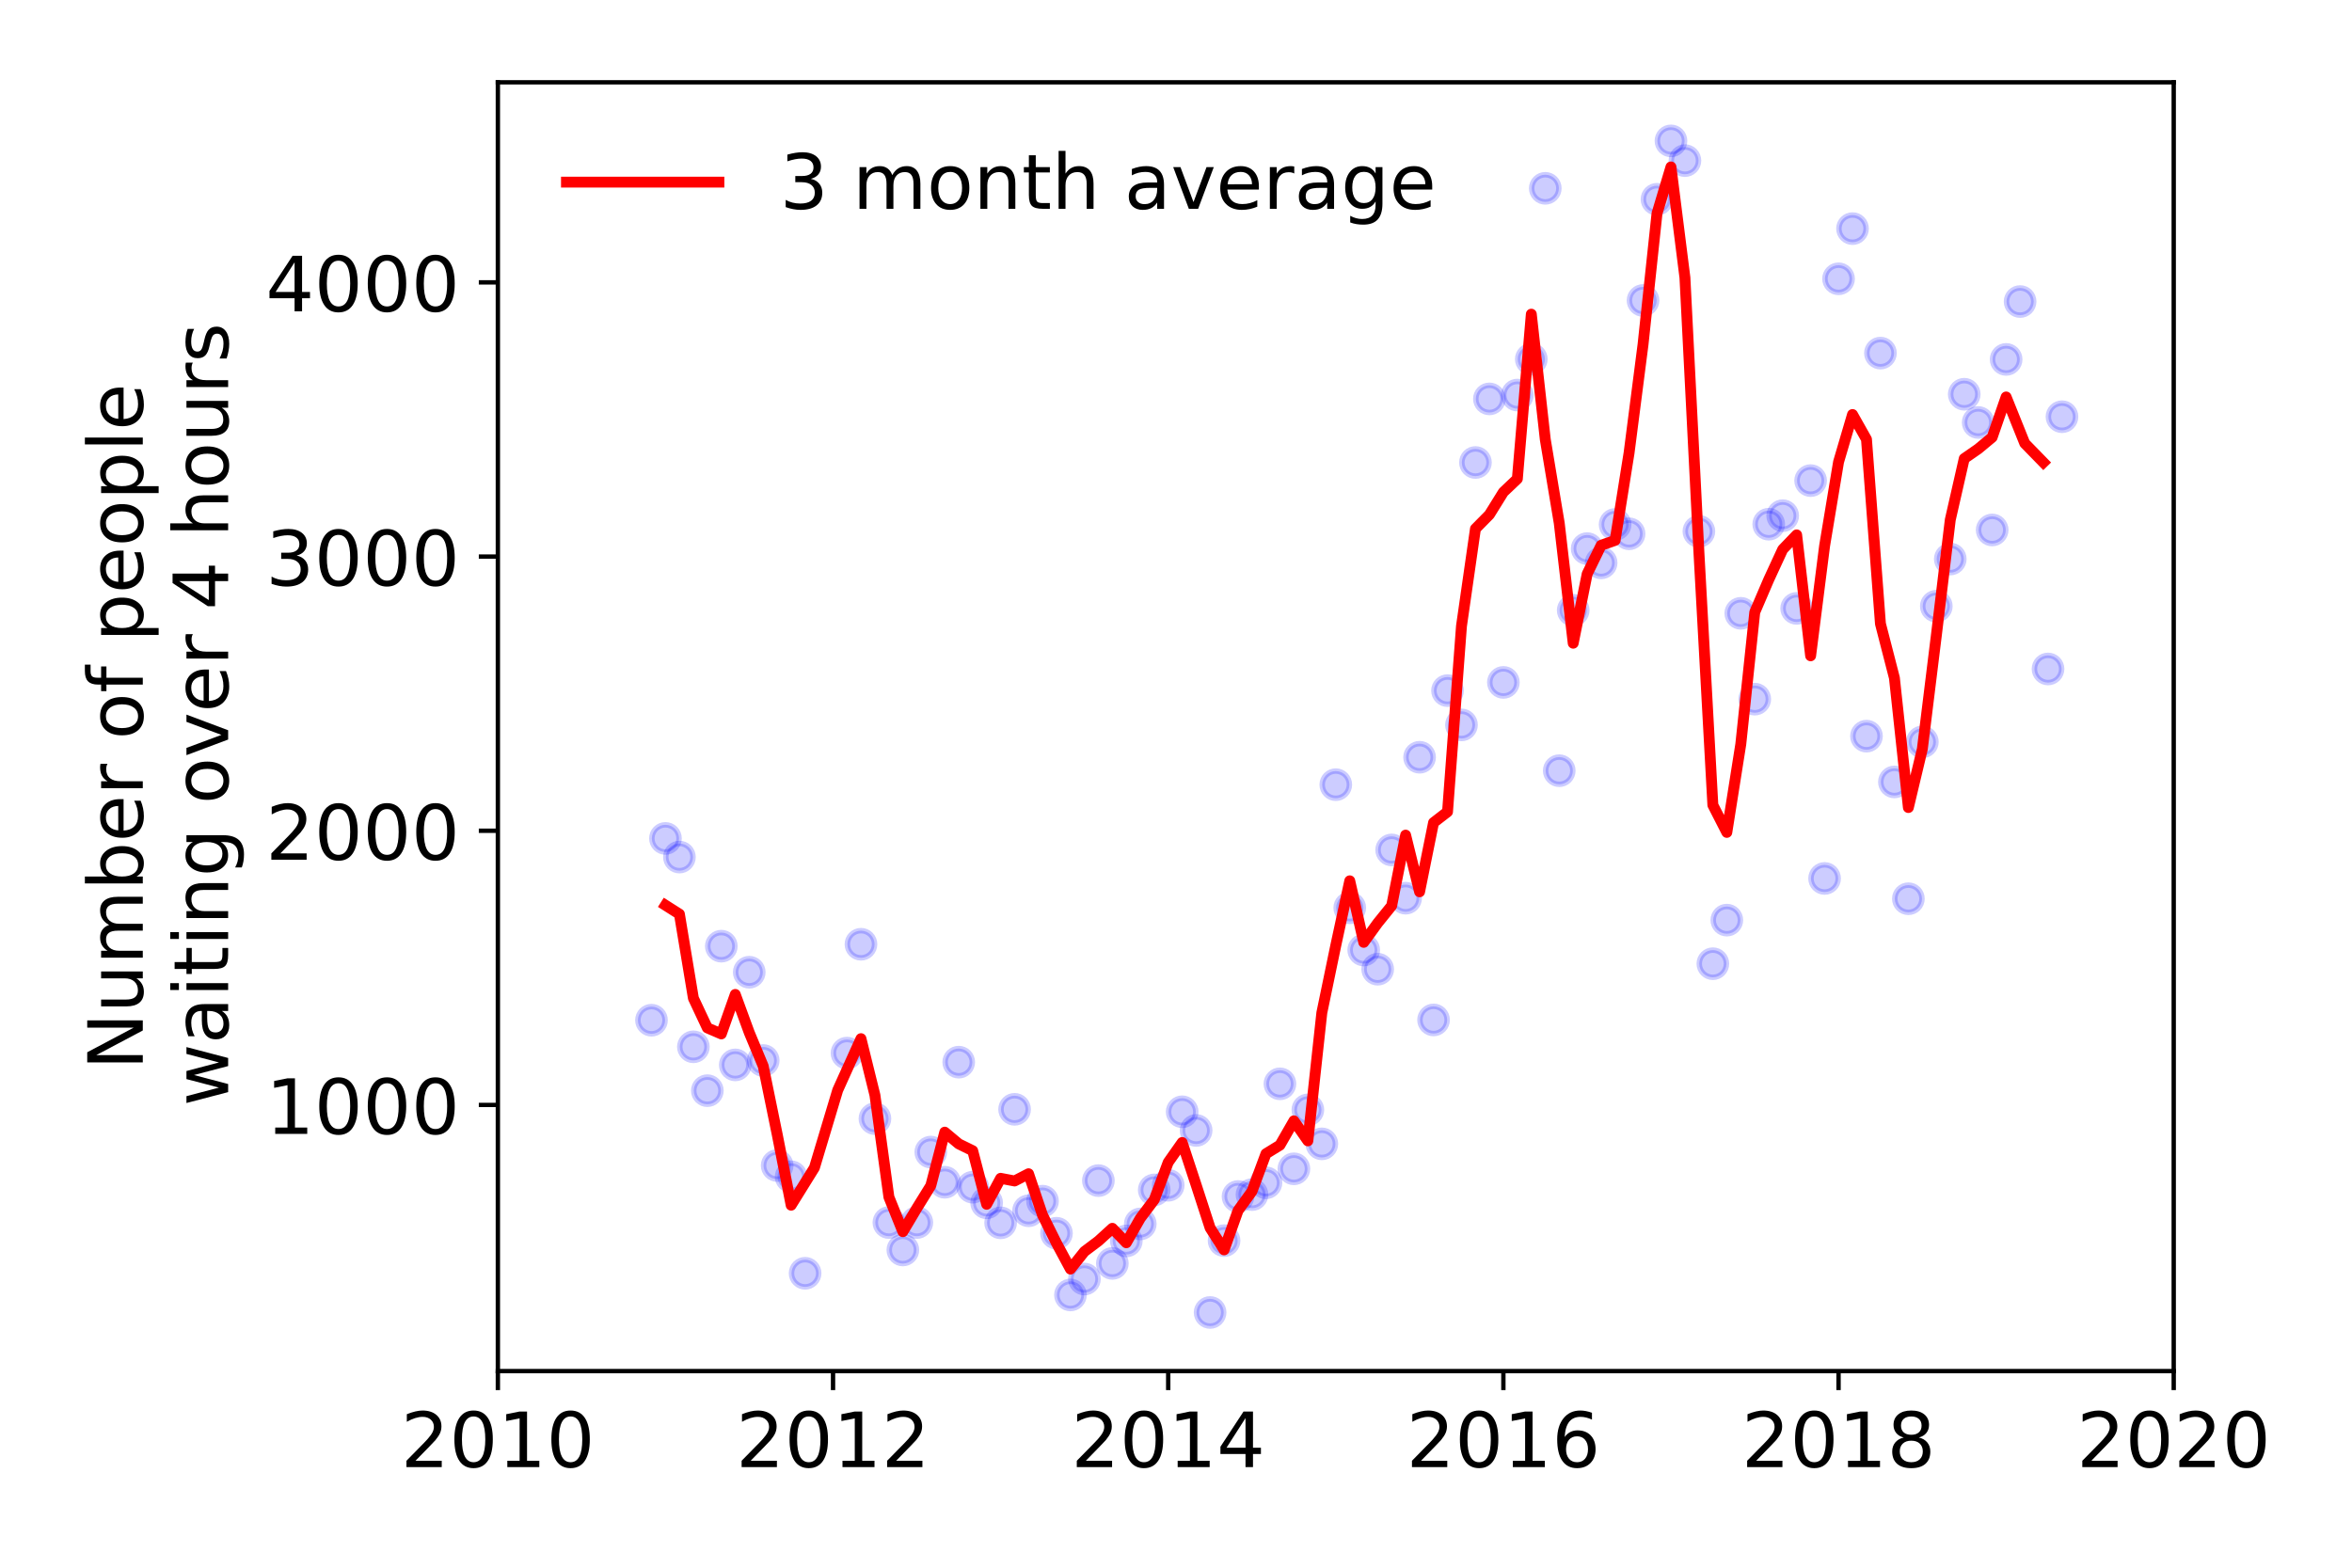 <?xml version="1.0" encoding="utf-8" standalone="no"?>
<!DOCTYPE svg PUBLIC "-//W3C//DTD SVG 1.1//EN"
  "http://www.w3.org/Graphics/SVG/1.1/DTD/svg11.dtd">
<!-- Created with matplotlib (https://matplotlib.org/) -->
<svg height="288pt" version="1.1" viewBox="0 0 432 288" width="432pt" xmlns="http://www.w3.org/2000/svg" xmlns:xlink="http://www.w3.org/1999/xlink">
 <defs>
  <style type="text/css">
*{stroke-linecap:butt;stroke-linejoin:round;}
  </style>
 </defs>
 <g id="figure_1">
  <g id="patch_1">
   <path d="M 0 288 
L 432 288 
L 432 0 
L 0 0 
z
" style="fill:#ffffff;"/>
  </g>
  <g id="axes_1">
   <g id="patch_2">
    <path d="M 91.445 251.88 
L 399.255 251.88 
L 399.255 15.12 
L 91.445 15.12 
z
" style="fill:#ffffff;"/>
   </g>
   <g id="matplotlib.axis_1">
    <g id="xtick_1">
     <g id="line2d_1">
      <defs>
       <path d="M 0 0 
L 0 3.5 
" id="mfdbd025ad3" style="stroke:#000000;stroke-width:0.8;"/>
      </defs>
      <g>
       <use style="stroke:#000000;stroke-width:0.8;" x="91.445" xlink:href="#mfdbd025ad3" y="251.88"/>
      </g>
     </g>
     <g id="text_1">
      <!-- 2010 -->
      <defs>
       <path d="M 19.188 8.297 
L 53.609 8.297 
L 53.609 0 
L 7.328 0 
L 7.328 8.297 
Q 12.938 14.109 22.625 23.891 
Q 32.328 33.688 34.812 36.531 
Q 39.547 41.844 41.422 45.531 
Q 43.312 49.219 43.312 52.781 
Q 43.312 58.594 39.234 62.25 
Q 35.156 65.922 28.609 65.922 
Q 23.969 65.922 18.812 64.312 
Q 13.672 62.703 7.812 59.422 
L 7.812 69.391 
Q 13.766 71.781 18.938 73 
Q 24.125 74.219 28.422 74.219 
Q 39.75 74.219 46.484 68.547 
Q 53.219 62.891 53.219 53.422 
Q 53.219 48.922 51.531 44.891 
Q 49.859 40.875 45.406 35.406 
Q 44.188 33.984 37.641 27.219 
Q 31.109 20.453 19.188 8.297 
z
" id="DejaVuSans-50"/>
       <path d="M 31.781 66.406 
Q 24.172 66.406 20.328 58.906 
Q 16.5 51.422 16.5 36.375 
Q 16.5 21.391 20.328 13.891 
Q 24.172 6.391 31.781 6.391 
Q 39.453 6.391 43.281 13.891 
Q 47.125 21.391 47.125 36.375 
Q 47.125 51.422 43.281 58.906 
Q 39.453 66.406 31.781 66.406 
z
M 31.781 74.219 
Q 44.047 74.219 50.516 64.516 
Q 56.984 54.828 56.984 36.375 
Q 56.984 17.969 50.516 8.266 
Q 44.047 -1.422 31.781 -1.422 
Q 19.531 -1.422 13.062 8.266 
Q 6.594 17.969 6.594 36.375 
Q 6.594 54.828 13.062 64.516 
Q 19.531 74.219 31.781 74.219 
z
" id="DejaVuSans-48"/>
       <path d="M 12.406 8.297 
L 28.516 8.297 
L 28.516 63.922 
L 10.984 60.406 
L 10.984 69.391 
L 28.422 72.906 
L 38.281 72.906 
L 38.281 8.297 
L 54.391 8.297 
L 54.391 0 
L 12.406 0 
z
" id="DejaVuSans-49"/>
      </defs>
      <g transform="translate(73.63 269.518)scale(0.14 -0.14)">
       <use xlink:href="#DejaVuSans-50"/>
       <use x="63.623" xlink:href="#DejaVuSans-48"/>
       <use x="127.246" xlink:href="#DejaVuSans-49"/>
       <use x="190.869" xlink:href="#DejaVuSans-48"/>
      </g>
     </g>
    </g>
    <g id="xtick_2">
     <g id="line2d_2">
      <g>
       <use style="stroke:#000000;stroke-width:0.8;" x="153.007" xlink:href="#mfdbd025ad3" y="251.88"/>
      </g>
     </g>
     <g id="text_2">
      <!-- 2012 -->
      <g transform="translate(135.192 269.518)scale(0.14 -0.14)">
       <use xlink:href="#DejaVuSans-50"/>
       <use x="63.623" xlink:href="#DejaVuSans-48"/>
       <use x="127.246" xlink:href="#DejaVuSans-49"/>
       <use x="190.869" xlink:href="#DejaVuSans-50"/>
      </g>
     </g>
    </g>
    <g id="xtick_3">
     <g id="line2d_3">
      <g>
       <use style="stroke:#000000;stroke-width:0.8;" x="214.569" xlink:href="#mfdbd025ad3" y="251.88"/>
      </g>
     </g>
     <g id="text_3">
      <!-- 2014 -->
      <defs>
       <path d="M 37.797 64.312 
L 12.891 25.391 
L 37.797 25.391 
z
M 35.203 72.906 
L 47.609 72.906 
L 47.609 25.391 
L 58.016 25.391 
L 58.016 17.188 
L 47.609 17.188 
L 47.609 0 
L 37.797 0 
L 37.797 17.188 
L 4.891 17.188 
L 4.891 26.703 
z
" id="DejaVuSans-52"/>
      </defs>
      <g transform="translate(196.754 269.518)scale(0.14 -0.14)">
       <use xlink:href="#DejaVuSans-50"/>
       <use x="63.623" xlink:href="#DejaVuSans-48"/>
       <use x="127.246" xlink:href="#DejaVuSans-49"/>
       <use x="190.869" xlink:href="#DejaVuSans-52"/>
      </g>
     </g>
    </g>
    <g id="xtick_4">
     <g id="line2d_4">
      <g>
       <use style="stroke:#000000;stroke-width:0.8;" x="276.131" xlink:href="#mfdbd025ad3" y="251.88"/>
      </g>
     </g>
     <g id="text_4">
      <!-- 2016 -->
      <defs>
       <path d="M 33.016 40.375 
Q 26.375 40.375 22.484 35.828 
Q 18.609 31.297 18.609 23.391 
Q 18.609 15.531 22.484 10.953 
Q 26.375 6.391 33.016 6.391 
Q 39.656 6.391 43.531 10.953 
Q 47.406 15.531 47.406 23.391 
Q 47.406 31.297 43.531 35.828 
Q 39.656 40.375 33.016 40.375 
z
M 52.594 71.297 
L 52.594 62.312 
Q 48.875 64.062 45.094 64.984 
Q 41.312 65.922 37.594 65.922 
Q 27.828 65.922 22.672 59.328 
Q 17.531 52.734 16.797 39.406 
Q 19.672 43.656 24.016 45.922 
Q 28.375 48.188 33.594 48.188 
Q 44.578 48.188 50.953 41.516 
Q 57.328 34.859 57.328 23.391 
Q 57.328 12.156 50.688 5.359 
Q 44.047 -1.422 33.016 -1.422 
Q 20.359 -1.422 13.672 8.266 
Q 6.984 17.969 6.984 36.375 
Q 6.984 53.656 15.188 63.938 
Q 23.391 74.219 37.203 74.219 
Q 40.922 74.219 44.703 73.484 
Q 48.484 72.75 52.594 71.297 
z
" id="DejaVuSans-54"/>
      </defs>
      <g transform="translate(258.316 269.518)scale(0.14 -0.14)">
       <use xlink:href="#DejaVuSans-50"/>
       <use x="63.623" xlink:href="#DejaVuSans-48"/>
       <use x="127.246" xlink:href="#DejaVuSans-49"/>
       <use x="190.869" xlink:href="#DejaVuSans-54"/>
      </g>
     </g>
    </g>
    <g id="xtick_5">
     <g id="line2d_5">
      <g>
       <use style="stroke:#000000;stroke-width:0.8;" x="337.693" xlink:href="#mfdbd025ad3" y="251.88"/>
      </g>
     </g>
     <g id="text_5">
      <!-- 2018 -->
      <defs>
       <path d="M 31.781 34.625 
Q 24.75 34.625 20.719 30.859 
Q 16.703 27.094 16.703 20.516 
Q 16.703 13.922 20.719 10.156 
Q 24.75 6.391 31.781 6.391 
Q 38.812 6.391 42.859 10.172 
Q 46.922 13.969 46.922 20.516 
Q 46.922 27.094 42.891 30.859 
Q 38.875 34.625 31.781 34.625 
z
M 21.922 38.812 
Q 15.578 40.375 12.031 44.719 
Q 8.5 49.078 8.5 55.328 
Q 8.5 64.062 14.719 69.141 
Q 20.953 74.219 31.781 74.219 
Q 42.672 74.219 48.875 69.141 
Q 55.078 64.062 55.078 55.328 
Q 55.078 49.078 51.531 44.719 
Q 48 40.375 41.703 38.812 
Q 48.828 37.156 52.797 32.312 
Q 56.781 27.484 56.781 20.516 
Q 56.781 9.906 50.312 4.234 
Q 43.844 -1.422 31.781 -1.422 
Q 19.734 -1.422 13.25 4.234 
Q 6.781 9.906 6.781 20.516 
Q 6.781 27.484 10.781 32.312 
Q 14.797 37.156 21.922 38.812 
z
M 18.312 54.391 
Q 18.312 48.734 21.844 45.562 
Q 25.391 42.391 31.781 42.391 
Q 38.141 42.391 41.719 45.562 
Q 45.312 48.734 45.312 54.391 
Q 45.312 60.062 41.719 63.234 
Q 38.141 66.406 31.781 66.406 
Q 25.391 66.406 21.844 63.234 
Q 18.312 60.062 18.312 54.391 
z
" id="DejaVuSans-56"/>
      </defs>
      <g transform="translate(319.878 269.518)scale(0.14 -0.14)">
       <use xlink:href="#DejaVuSans-50"/>
       <use x="63.623" xlink:href="#DejaVuSans-48"/>
       <use x="127.246" xlink:href="#DejaVuSans-49"/>
       <use x="190.869" xlink:href="#DejaVuSans-56"/>
      </g>
     </g>
    </g>
    <g id="xtick_6">
     <g id="line2d_6">
      <g>
       <use style="stroke:#000000;stroke-width:0.8;" x="399.255" xlink:href="#mfdbd025ad3" y="251.88"/>
      </g>
     </g>
     <g id="text_6">
      <!-- 2020 -->
      <g transform="translate(381.44 269.518)scale(0.14 -0.14)">
       <use xlink:href="#DejaVuSans-50"/>
       <use x="63.623" xlink:href="#DejaVuSans-48"/>
       <use x="127.246" xlink:href="#DejaVuSans-50"/>
       <use x="190.869" xlink:href="#DejaVuSans-48"/>
      </g>
     </g>
    </g>
   </g>
   <g id="matplotlib.axis_2">
    <g id="ytick_1">
     <g id="line2d_7">
      <defs>
       <path d="M 0 0 
L -3.5 0 
" id="m5bc1dc584c" style="stroke:#000000;stroke-width:0.8;"/>
      </defs>
      <g>
       <use style="stroke:#000000;stroke-width:0.8;" x="91.445" xlink:href="#m5bc1dc584c" y="202.987"/>
      </g>
     </g>
     <g id="text_7">
      <!-- 1000 -->
      <g transform="translate(48.815 208.306)scale(0.14 -0.14)">
       <use xlink:href="#DejaVuSans-49"/>
       <use x="63.623" xlink:href="#DejaVuSans-48"/>
       <use x="127.246" xlink:href="#DejaVuSans-48"/>
       <use x="190.869" xlink:href="#DejaVuSans-48"/>
      </g>
     </g>
    </g>
    <g id="ytick_2">
     <g id="line2d_8">
      <g>
       <use style="stroke:#000000;stroke-width:0.8;" x="91.445" xlink:href="#m5bc1dc584c" y="152.616"/>
      </g>
     </g>
     <g id="text_8">
      <!-- 2000 -->
      <g transform="translate(48.815 157.935)scale(0.14 -0.14)">
       <use xlink:href="#DejaVuSans-50"/>
       <use x="63.623" xlink:href="#DejaVuSans-48"/>
       <use x="127.246" xlink:href="#DejaVuSans-48"/>
       <use x="190.869" xlink:href="#DejaVuSans-48"/>
      </g>
     </g>
    </g>
    <g id="ytick_3">
     <g id="line2d_9">
      <g>
       <use style="stroke:#000000;stroke-width:0.8;" x="91.445" xlink:href="#m5bc1dc584c" y="102.245"/>
      </g>
     </g>
     <g id="text_9">
      <!-- 3000 -->
      <defs>
       <path d="M 40.578 39.312 
Q 47.656 37.797 51.625 33 
Q 55.609 28.219 55.609 21.188 
Q 55.609 10.406 48.188 4.484 
Q 40.766 -1.422 27.094 -1.422 
Q 22.516 -1.422 17.656 -0.516 
Q 12.797 0.391 7.625 2.203 
L 7.625 11.719 
Q 11.719 9.328 16.594 8.109 
Q 21.484 6.891 26.812 6.891 
Q 36.078 6.891 40.938 10.547 
Q 45.797 14.203 45.797 21.188 
Q 45.797 27.641 41.281 31.266 
Q 36.766 34.906 28.719 34.906 
L 20.219 34.906 
L 20.219 43.016 
L 29.109 43.016 
Q 36.375 43.016 40.234 45.922 
Q 44.094 48.828 44.094 54.297 
Q 44.094 59.906 40.109 62.906 
Q 36.141 65.922 28.719 65.922 
Q 24.656 65.922 20.016 65.031 
Q 15.375 64.156 9.812 62.312 
L 9.812 71.094 
Q 15.438 72.656 20.344 73.438 
Q 25.25 74.219 29.594 74.219 
Q 40.828 74.219 47.359 69.109 
Q 53.906 64.016 53.906 55.328 
Q 53.906 49.266 50.438 45.094 
Q 46.969 40.922 40.578 39.312 
z
" id="DejaVuSans-51"/>
      </defs>
      <g transform="translate(48.815 107.564)scale(0.14 -0.14)">
       <use xlink:href="#DejaVuSans-51"/>
       <use x="63.623" xlink:href="#DejaVuSans-48"/>
       <use x="127.246" xlink:href="#DejaVuSans-48"/>
       <use x="190.869" xlink:href="#DejaVuSans-48"/>
      </g>
     </g>
    </g>
    <g id="ytick_4">
     <g id="line2d_10">
      <g>
       <use style="stroke:#000000;stroke-width:0.8;" x="91.445" xlink:href="#m5bc1dc584c" y="51.873"/>
      </g>
     </g>
     <g id="text_10">
      <!-- 4000 -->
      <g transform="translate(48.815 57.192)scale(0.14 -0.14)">
       <use xlink:href="#DejaVuSans-52"/>
       <use x="63.623" xlink:href="#DejaVuSans-48"/>
       <use x="127.246" xlink:href="#DejaVuSans-48"/>
       <use x="190.869" xlink:href="#DejaVuSans-48"/>
      </g>
     </g>
    </g>
    <g id="text_11">
     <!-- Number of people -->
     <defs>
      <path d="M 9.812 72.906 
L 23.094 72.906 
L 55.422 11.922 
L 55.422 72.906 
L 64.984 72.906 
L 64.984 0 
L 51.703 0 
L 19.391 60.984 
L 19.391 0 
L 9.812 0 
z
" id="DejaVuSans-78"/>
      <path d="M 8.5 21.578 
L 8.5 54.688 
L 17.484 54.688 
L 17.484 21.922 
Q 17.484 14.156 20.5 10.266 
Q 23.531 6.391 29.594 6.391 
Q 36.859 6.391 41.078 11.031 
Q 45.312 15.672 45.312 23.688 
L 45.312 54.688 
L 54.297 54.688 
L 54.297 0 
L 45.312 0 
L 45.312 8.406 
Q 42.047 3.422 37.719 1 
Q 33.406 -1.422 27.688 -1.422 
Q 18.266 -1.422 13.375 4.438 
Q 8.5 10.297 8.5 21.578 
z
M 31.109 56 
z
" id="DejaVuSans-117"/>
      <path d="M 52 44.188 
Q 55.375 50.25 60.062 53.125 
Q 64.75 56 71.094 56 
Q 79.641 56 84.281 50.016 
Q 88.922 44.047 88.922 33.016 
L 88.922 0 
L 79.891 0 
L 79.891 32.719 
Q 79.891 40.578 77.094 44.375 
Q 74.312 48.188 68.609 48.188 
Q 61.625 48.188 57.562 43.547 
Q 53.516 38.922 53.516 30.906 
L 53.516 0 
L 44.484 0 
L 44.484 32.719 
Q 44.484 40.625 41.703 44.406 
Q 38.922 48.188 33.109 48.188 
Q 26.219 48.188 22.156 43.531 
Q 18.109 38.875 18.109 30.906 
L 18.109 0 
L 9.078 0 
L 9.078 54.688 
L 18.109 54.688 
L 18.109 46.188 
Q 21.188 51.219 25.484 53.609 
Q 29.781 56 35.688 56 
Q 41.656 56 45.828 52.969 
Q 50 49.953 52 44.188 
z
" id="DejaVuSans-109"/>
      <path d="M 48.688 27.297 
Q 48.688 37.203 44.609 42.844 
Q 40.531 48.484 33.406 48.484 
Q 26.266 48.484 22.188 42.844 
Q 18.109 37.203 18.109 27.297 
Q 18.109 17.391 22.188 11.75 
Q 26.266 6.109 33.406 6.109 
Q 40.531 6.109 44.609 11.75 
Q 48.688 17.391 48.688 27.297 
z
M 18.109 46.391 
Q 20.953 51.266 25.266 53.625 
Q 29.594 56 35.594 56 
Q 45.562 56 51.781 48.094 
Q 58.016 40.188 58.016 27.297 
Q 58.016 14.406 51.781 6.484 
Q 45.562 -1.422 35.594 -1.422 
Q 29.594 -1.422 25.266 0.953 
Q 20.953 3.328 18.109 8.203 
L 18.109 0 
L 9.078 0 
L 9.078 75.984 
L 18.109 75.984 
z
" id="DejaVuSans-98"/>
      <path d="M 56.203 29.594 
L 56.203 25.203 
L 14.891 25.203 
Q 15.484 15.922 20.484 11.062 
Q 25.484 6.203 34.422 6.203 
Q 39.594 6.203 44.453 7.469 
Q 49.312 8.734 54.109 11.281 
L 54.109 2.781 
Q 49.266 0.734 44.188 -0.344 
Q 39.109 -1.422 33.891 -1.422 
Q 20.797 -1.422 13.156 6.188 
Q 5.516 13.812 5.516 26.812 
Q 5.516 40.234 12.766 48.109 
Q 20.016 56 32.328 56 
Q 43.359 56 49.781 48.891 
Q 56.203 41.797 56.203 29.594 
z
M 47.219 32.234 
Q 47.125 39.594 43.094 43.984 
Q 39.062 48.391 32.422 48.391 
Q 24.906 48.391 20.391 44.141 
Q 15.875 39.891 15.188 32.172 
z
" id="DejaVuSans-101"/>
      <path d="M 41.109 46.297 
Q 39.594 47.172 37.812 47.578 
Q 36.031 48 33.891 48 
Q 26.266 48 22.188 43.047 
Q 18.109 38.094 18.109 28.812 
L 18.109 0 
L 9.078 0 
L 9.078 54.688 
L 18.109 54.688 
L 18.109 46.188 
Q 20.953 51.172 25.484 53.578 
Q 30.031 56 36.531 56 
Q 37.453 56 38.578 55.875 
Q 39.703 55.766 41.062 55.516 
z
" id="DejaVuSans-114"/>
      <path id="DejaVuSans-32"/>
      <path d="M 30.609 48.391 
Q 23.391 48.391 19.188 42.75 
Q 14.984 37.109 14.984 27.297 
Q 14.984 17.484 19.156 11.844 
Q 23.344 6.203 30.609 6.203 
Q 37.797 6.203 41.984 11.859 
Q 46.188 17.531 46.188 27.297 
Q 46.188 37.016 41.984 42.703 
Q 37.797 48.391 30.609 48.391 
z
M 30.609 56 
Q 42.328 56 49.016 48.375 
Q 55.719 40.766 55.719 27.297 
Q 55.719 13.875 49.016 6.219 
Q 42.328 -1.422 30.609 -1.422 
Q 18.844 -1.422 12.172 6.219 
Q 5.516 13.875 5.516 27.297 
Q 5.516 40.766 12.172 48.375 
Q 18.844 56 30.609 56 
z
" id="DejaVuSans-111"/>
      <path d="M 37.109 75.984 
L 37.109 68.5 
L 28.516 68.5 
Q 23.688 68.5 21.797 66.547 
Q 19.922 64.594 19.922 59.516 
L 19.922 54.688 
L 34.719 54.688 
L 34.719 47.703 
L 19.922 47.703 
L 19.922 0 
L 10.891 0 
L 10.891 47.703 
L 2.297 47.703 
L 2.297 54.688 
L 10.891 54.688 
L 10.891 58.5 
Q 10.891 67.625 15.141 71.797 
Q 19.391 75.984 28.609 75.984 
z
" id="DejaVuSans-102"/>
      <path d="M 18.109 8.203 
L 18.109 -20.797 
L 9.078 -20.797 
L 9.078 54.688 
L 18.109 54.688 
L 18.109 46.391 
Q 20.953 51.266 25.266 53.625 
Q 29.594 56 35.594 56 
Q 45.562 56 51.781 48.094 
Q 58.016 40.188 58.016 27.297 
Q 58.016 14.406 51.781 6.484 
Q 45.562 -1.422 35.594 -1.422 
Q 29.594 -1.422 25.266 0.953 
Q 20.953 3.328 18.109 8.203 
z
M 48.688 27.297 
Q 48.688 37.203 44.609 42.844 
Q 40.531 48.484 33.406 48.484 
Q 26.266 48.484 22.188 42.844 
Q 18.109 37.203 18.109 27.297 
Q 18.109 17.391 22.188 11.75 
Q 26.266 6.109 33.406 6.109 
Q 40.531 6.109 44.609 11.75 
Q 48.688 17.391 48.688 27.297 
z
" id="DejaVuSans-112"/>
      <path d="M 9.422 75.984 
L 18.406 75.984 
L 18.406 0 
L 9.422 0 
z
" id="DejaVuSans-108"/>
     </defs>
     <g transform="translate(26.227 196.547)rotate(-90)scale(0.14 -0.14)">
      <use xlink:href="#DejaVuSans-78"/>
      <use x="74.805" xlink:href="#DejaVuSans-117"/>
      <use x="138.184" xlink:href="#DejaVuSans-109"/>
      <use x="235.596" xlink:href="#DejaVuSans-98"/>
      <use x="299.072" xlink:href="#DejaVuSans-101"/>
      <use x="360.596" xlink:href="#DejaVuSans-114"/>
      <use x="401.709" xlink:href="#DejaVuSans-32"/>
      <use x="433.496" xlink:href="#DejaVuSans-111"/>
      <use x="494.678" xlink:href="#DejaVuSans-102"/>
      <use x="529.883" xlink:href="#DejaVuSans-32"/>
      <use x="561.67" xlink:href="#DejaVuSans-112"/>
      <use x="625.146" xlink:href="#DejaVuSans-101"/>
      <use x="686.67" xlink:href="#DejaVuSans-111"/>
      <use x="747.852" xlink:href="#DejaVuSans-112"/>
      <use x="811.328" xlink:href="#DejaVuSans-108"/>
      <use x="839.111" xlink:href="#DejaVuSans-101"/>
     </g>
     <!--  waiting over 4 hours -->
     <defs>
      <path d="M 4.203 54.688 
L 13.188 54.688 
L 24.422 12.016 
L 35.594 54.688 
L 46.188 54.688 
L 57.422 12.016 
L 68.609 54.688 
L 77.594 54.688 
L 63.281 0 
L 52.688 0 
L 40.922 44.828 
L 29.109 0 
L 18.5 0 
z
" id="DejaVuSans-119"/>
      <path d="M 34.281 27.484 
Q 23.391 27.484 19.188 25 
Q 14.984 22.516 14.984 16.5 
Q 14.984 11.719 18.141 8.906 
Q 21.297 6.109 26.703 6.109 
Q 34.188 6.109 38.703 11.406 
Q 43.219 16.703 43.219 25.484 
L 43.219 27.484 
z
M 52.203 31.203 
L 52.203 0 
L 43.219 0 
L 43.219 8.297 
Q 40.141 3.328 35.547 0.953 
Q 30.953 -1.422 24.312 -1.422 
Q 15.922 -1.422 10.953 3.297 
Q 6 8.016 6 15.922 
Q 6 25.141 12.172 29.828 
Q 18.359 34.516 30.609 34.516 
L 43.219 34.516 
L 43.219 35.406 
Q 43.219 41.609 39.141 45 
Q 35.062 48.391 27.688 48.391 
Q 23 48.391 18.547 47.266 
Q 14.109 46.141 10.016 43.891 
L 10.016 52.203 
Q 14.938 54.109 19.578 55.047 
Q 24.219 56 28.609 56 
Q 40.484 56 46.344 49.844 
Q 52.203 43.703 52.203 31.203 
z
" id="DejaVuSans-97"/>
      <path d="M 9.422 54.688 
L 18.406 54.688 
L 18.406 0 
L 9.422 0 
z
M 9.422 75.984 
L 18.406 75.984 
L 18.406 64.594 
L 9.422 64.594 
z
" id="DejaVuSans-105"/>
      <path d="M 18.312 70.219 
L 18.312 54.688 
L 36.812 54.688 
L 36.812 47.703 
L 18.312 47.703 
L 18.312 18.016 
Q 18.312 11.328 20.141 9.422 
Q 21.969 7.516 27.594 7.516 
L 36.812 7.516 
L 36.812 0 
L 27.594 0 
Q 17.188 0 13.234 3.875 
Q 9.281 7.766 9.281 18.016 
L 9.281 47.703 
L 2.688 47.703 
L 2.688 54.688 
L 9.281 54.688 
L 9.281 70.219 
z
" id="DejaVuSans-116"/>
      <path d="M 54.891 33.016 
L 54.891 0 
L 45.906 0 
L 45.906 32.719 
Q 45.906 40.484 42.875 44.328 
Q 39.844 48.188 33.797 48.188 
Q 26.516 48.188 22.312 43.547 
Q 18.109 38.922 18.109 30.906 
L 18.109 0 
L 9.078 0 
L 9.078 54.688 
L 18.109 54.688 
L 18.109 46.188 
Q 21.344 51.125 25.703 53.562 
Q 30.078 56 35.797 56 
Q 45.219 56 50.047 50.172 
Q 54.891 44.344 54.891 33.016 
z
" id="DejaVuSans-110"/>
      <path d="M 45.406 27.984 
Q 45.406 37.75 41.375 43.109 
Q 37.359 48.484 30.078 48.484 
Q 22.859 48.484 18.828 43.109 
Q 14.797 37.75 14.797 27.984 
Q 14.797 18.266 18.828 12.891 
Q 22.859 7.516 30.078 7.516 
Q 37.359 7.516 41.375 12.891 
Q 45.406 18.266 45.406 27.984 
z
M 54.391 6.781 
Q 54.391 -7.172 48.188 -13.984 
Q 42 -20.797 29.203 -20.797 
Q 24.469 -20.797 20.266 -20.094 
Q 16.062 -19.391 12.109 -17.922 
L 12.109 -9.188 
Q 16.062 -11.328 19.922 -12.344 
Q 23.781 -13.375 27.781 -13.375 
Q 36.625 -13.375 41.016 -8.766 
Q 45.406 -4.156 45.406 5.172 
L 45.406 9.625 
Q 42.625 4.781 38.281 2.391 
Q 33.938 0 27.875 0 
Q 17.828 0 11.672 7.656 
Q 5.516 15.328 5.516 27.984 
Q 5.516 40.672 11.672 48.328 
Q 17.828 56 27.875 56 
Q 33.938 56 38.281 53.609 
Q 42.625 51.219 45.406 46.391 
L 45.406 54.688 
L 54.391 54.688 
z
" id="DejaVuSans-103"/>
      <path d="M 2.984 54.688 
L 12.5 54.688 
L 29.594 8.797 
L 46.688 54.688 
L 56.203 54.688 
L 35.688 0 
L 23.484 0 
z
" id="DejaVuSans-118"/>
      <path d="M 54.891 33.016 
L 54.891 0 
L 45.906 0 
L 45.906 32.719 
Q 45.906 40.484 42.875 44.328 
Q 39.844 48.188 33.797 48.188 
Q 26.516 48.188 22.312 43.547 
Q 18.109 38.922 18.109 30.906 
L 18.109 0 
L 9.078 0 
L 9.078 75.984 
L 18.109 75.984 
L 18.109 46.188 
Q 21.344 51.125 25.703 53.562 
Q 30.078 56 35.797 56 
Q 45.219 56 50.047 50.172 
Q 54.891 44.344 54.891 33.016 
z
" id="DejaVuSans-104"/>
      <path d="M 44.281 53.078 
L 44.281 44.578 
Q 40.484 46.531 36.375 47.5 
Q 32.281 48.484 27.875 48.484 
Q 21.188 48.484 17.844 46.438 
Q 14.5 44.391 14.5 40.281 
Q 14.5 37.156 16.891 35.375 
Q 19.281 33.594 26.516 31.984 
L 29.594 31.297 
Q 39.156 29.25 43.188 25.516 
Q 47.219 21.781 47.219 15.094 
Q 47.219 7.469 41.188 3.016 
Q 35.156 -1.422 24.609 -1.422 
Q 20.219 -1.422 15.453 -0.562 
Q 10.688 0.297 5.422 2 
L 5.422 11.281 
Q 10.406 8.688 15.234 7.391 
Q 20.062 6.109 24.812 6.109 
Q 31.156 6.109 34.562 8.281 
Q 37.984 10.453 37.984 14.406 
Q 37.984 18.062 35.516 20.016 
Q 33.062 21.969 24.703 23.781 
L 21.578 24.516 
Q 13.234 26.266 9.516 29.906 
Q 5.812 33.547 5.812 39.891 
Q 5.812 47.609 11.281 51.797 
Q 16.75 56 26.812 56 
Q 31.781 56 36.172 55.266 
Q 40.578 54.547 44.281 53.078 
z
" id="DejaVuSans-115"/>
     </defs>
     <g transform="translate(41.903 207.672)rotate(-90)scale(0.14 -0.14)">
      <use xlink:href="#DejaVuSans-32"/>
      <use x="31.787" xlink:href="#DejaVuSans-119"/>
      <use x="113.574" xlink:href="#DejaVuSans-97"/>
      <use x="174.854" xlink:href="#DejaVuSans-105"/>
      <use x="202.637" xlink:href="#DejaVuSans-116"/>
      <use x="241.846" xlink:href="#DejaVuSans-105"/>
      <use x="269.629" xlink:href="#DejaVuSans-110"/>
      <use x="333.008" xlink:href="#DejaVuSans-103"/>
      <use x="396.484" xlink:href="#DejaVuSans-32"/>
      <use x="428.271" xlink:href="#DejaVuSans-111"/>
      <use x="489.453" xlink:href="#DejaVuSans-118"/>
      <use x="548.633" xlink:href="#DejaVuSans-101"/>
      <use x="610.156" xlink:href="#DejaVuSans-114"/>
      <use x="651.27" xlink:href="#DejaVuSans-32"/>
      <use x="683.057" xlink:href="#DejaVuSans-52"/>
      <use x="746.68" xlink:href="#DejaVuSans-32"/>
      <use x="778.467" xlink:href="#DejaVuSans-104"/>
      <use x="841.846" xlink:href="#DejaVuSans-111"/>
      <use x="903.027" xlink:href="#DejaVuSans-117"/>
      <use x="966.406" xlink:href="#DejaVuSans-114"/>
      <use x="1007.52" xlink:href="#DejaVuSans-115"/>
     </g>
    </g>
   </g>
   <g id="line2d_11">
    <defs>
     <path d="M 0 2.5 
C 0.663 2.5 1.299 2.237 1.768 1.768 
C 2.237 1.299 2.5 0.663 2.5 0 
C 2.5 -0.663 2.237 -1.299 1.768 -1.768 
C 1.299 -2.237 0.663 -2.5 0 -2.5 
C -0.663 -2.5 -1.299 -2.237 -1.768 -1.768 
C -2.237 -1.299 -2.5 -0.663 -2.5 0 
C -2.5 0.663 -2.237 1.299 -1.768 1.768 
C -1.299 2.237 -0.663 2.5 0 2.5 
z
" id="m6f719431db" style="stroke:#0000ff;stroke-opacity:0.2;"/>
    </defs>
    <g clip-path="url(#p6ecaacbd35)">
     <use style="fill:#0000ff;fill-opacity:0.2;stroke:#0000ff;stroke-opacity:0.2;" x="378.734" xlink:href="#m6f719431db" y="76.555"/>
     <use style="fill:#0000ff;fill-opacity:0.2;stroke:#0000ff;stroke-opacity:0.2;" x="376.169" xlink:href="#m6f719431db" y="122.897"/>
     <use style="fill:#0000ff;fill-opacity:0.2;stroke:#0000ff;stroke-opacity:0.2;" x="371.039" xlink:href="#m6f719431db" y="55.399"/>
     <use style="fill:#0000ff;fill-opacity:0.2;stroke:#0000ff;stroke-opacity:0.2;" x="368.474" xlink:href="#m6f719431db" y="66.028"/>
     <use style="fill:#0000ff;fill-opacity:0.2;stroke:#0000ff;stroke-opacity:0.2;" x="365.909" xlink:href="#m6f719431db" y="97.359"/>
     <use style="fill:#0000ff;fill-opacity:0.2;stroke:#0000ff;stroke-opacity:0.2;" x="363.344" xlink:href="#m6f719431db" y="77.613"/>
     <use style="fill:#0000ff;fill-opacity:0.2;stroke:#0000ff;stroke-opacity:0.2;" x="360.779" xlink:href="#m6f719431db" y="72.425"/>
     <use style="fill:#0000ff;fill-opacity:0.2;stroke:#0000ff;stroke-opacity:0.2;" x="358.214" xlink:href="#m6f719431db" y="102.698"/>
     <use style="fill:#0000ff;fill-opacity:0.2;stroke:#0000ff;stroke-opacity:0.2;" x="355.649" xlink:href="#m6f719431db" y="111.362"/>
     <use style="fill:#0000ff;fill-opacity:0.2;stroke:#0000ff;stroke-opacity:0.2;" x="353.084" xlink:href="#m6f719431db" y="136.296"/>
     <use style="fill:#0000ff;fill-opacity:0.2;stroke:#0000ff;stroke-opacity:0.2;" x="350.518" xlink:href="#m6f719431db" y="165.108"/>
     <use style="fill:#0000ff;fill-opacity:0.2;stroke:#0000ff;stroke-opacity:0.2;" x="347.953" xlink:href="#m6f719431db" y="143.65"/>
     <use style="fill:#0000ff;fill-opacity:0.2;stroke:#0000ff;stroke-opacity:0.2;" x="345.388" xlink:href="#m6f719431db" y="64.869"/>
     <use style="fill:#0000ff;fill-opacity:0.2;stroke:#0000ff;stroke-opacity:0.2;" x="342.823" xlink:href="#m6f719431db" y="135.238"/>
     <use style="fill:#0000ff;fill-opacity:0.2;stroke:#0000ff;stroke-opacity:0.2;" x="340.258" xlink:href="#m6f719431db" y="42.001"/>
     <use style="fill:#0000ff;fill-opacity:0.2;stroke:#0000ff;stroke-opacity:0.2;" x="337.693" xlink:href="#m6f719431db" y="51.219"/>
     <use style="fill:#0000ff;fill-opacity:0.2;stroke:#0000ff;stroke-opacity:0.2;" x="335.128" xlink:href="#m6f719431db" y="161.38"/>
     <use style="fill:#0000ff;fill-opacity:0.2;stroke:#0000ff;stroke-opacity:0.2;" x="332.563" xlink:href="#m6f719431db" y="88.292"/>
     <use style="fill:#0000ff;fill-opacity:0.2;stroke:#0000ff;stroke-opacity:0.2;" x="329.998" xlink:href="#m6f719431db" y="111.765"/>
     <use style="fill:#0000ff;fill-opacity:0.2;stroke:#0000ff;stroke-opacity:0.2;" x="327.433" xlink:href="#m6f719431db" y="94.739"/>
     <use style="fill:#0000ff;fill-opacity:0.2;stroke:#0000ff;stroke-opacity:0.2;" x="324.868" xlink:href="#m6f719431db" y="96.301"/>
     <use style="fill:#0000ff;fill-opacity:0.2;stroke:#0000ff;stroke-opacity:0.2;" x="322.303" xlink:href="#m6f719431db" y="128.438"/>
     <use style="fill:#0000ff;fill-opacity:0.2;stroke:#0000ff;stroke-opacity:0.2;" x="319.737" xlink:href="#m6f719431db" y="112.671"/>
     <use style="fill:#0000ff;fill-opacity:0.2;stroke:#0000ff;stroke-opacity:0.2;" x="317.172" xlink:href="#m6f719431db" y="169.037"/>
     <use style="fill:#0000ff;fill-opacity:0.2;stroke:#0000ff;stroke-opacity:0.2;" x="314.607" xlink:href="#m6f719431db" y="177.046"/>
     <use style="fill:#0000ff;fill-opacity:0.2;stroke:#0000ff;stroke-opacity:0.2;" x="312.042" xlink:href="#m6f719431db" y="97.61"/>
     <use style="fill:#0000ff;fill-opacity:0.2;stroke:#0000ff;stroke-opacity:0.2;" x="309.477" xlink:href="#m6f719431db" y="29.509"/>
     <use style="fill:#0000ff;fill-opacity:0.2;stroke:#0000ff;stroke-opacity:0.2;" x="306.912" xlink:href="#m6f719431db" y="25.882"/>
     <use style="fill:#0000ff;fill-opacity:0.2;stroke:#0000ff;stroke-opacity:0.2;" x="304.347" xlink:href="#m6f719431db" y="36.611"/>
     <use style="fill:#0000ff;fill-opacity:0.2;stroke:#0000ff;stroke-opacity:0.2;" x="301.782" xlink:href="#m6f719431db" y="55.198"/>
     <use style="fill:#0000ff;fill-opacity:0.2;stroke:#0000ff;stroke-opacity:0.2;" x="299.217" xlink:href="#m6f719431db" y="98.064"/>
     <use style="fill:#0000ff;fill-opacity:0.2;stroke:#0000ff;stroke-opacity:0.2;" x="296.652" xlink:href="#m6f719431db" y="96.351"/>
     <use style="fill:#0000ff;fill-opacity:0.2;stroke:#0000ff;stroke-opacity:0.2;" x="294.087" xlink:href="#m6f719431db" y="103.403"/>
     <use style="fill:#0000ff;fill-opacity:0.2;stroke:#0000ff;stroke-opacity:0.2;" x="291.522" xlink:href="#m6f719431db" y="100.784"/>
     <use style="fill:#0000ff;fill-opacity:0.2;stroke:#0000ff;stroke-opacity:0.2;" x="288.956" xlink:href="#m6f719431db" y="112.117"/>
     <use style="fill:#0000ff;fill-opacity:0.2;stroke:#0000ff;stroke-opacity:0.2;" x="286.391" xlink:href="#m6f719431db" y="141.585"/>
     <use style="fill:#0000ff;fill-opacity:0.2;stroke:#0000ff;stroke-opacity:0.2;" x="283.826" xlink:href="#m6f719431db" y="34.596"/>
     <use style="fill:#0000ff;fill-opacity:0.2;stroke:#0000ff;stroke-opacity:0.2;" x="281.261" xlink:href="#m6f719431db" y="65.977"/>
     <use style="fill:#0000ff;fill-opacity:0.2;stroke:#0000ff;stroke-opacity:0.2;" x="278.696" xlink:href="#m6f719431db" y="72.576"/>
     <use style="fill:#0000ff;fill-opacity:0.2;stroke:#0000ff;stroke-opacity:0.2;" x="276.131" xlink:href="#m6f719431db" y="125.365"/>
     <use style="fill:#0000ff;fill-opacity:0.2;stroke:#0000ff;stroke-opacity:0.2;" x="273.566" xlink:href="#m6f719431db" y="73.281"/>
     <use style="fill:#0000ff;fill-opacity:0.2;stroke:#0000ff;stroke-opacity:0.2;" x="271.001" xlink:href="#m6f719431db" y="84.967"/>
     <use style="fill:#0000ff;fill-opacity:0.2;stroke:#0000ff;stroke-opacity:0.2;" x="268.436" xlink:href="#m6f719431db" y="133.173"/>
     <use style="fill:#0000ff;fill-opacity:0.2;stroke:#0000ff;stroke-opacity:0.2;" x="265.871" xlink:href="#m6f719431db" y="126.876"/>
     <use style="fill:#0000ff;fill-opacity:0.2;stroke:#0000ff;stroke-opacity:0.2;" x="263.306" xlink:href="#m6f719431db" y="187.372"/>
     <use style="fill:#0000ff;fill-opacity:0.2;stroke:#0000ff;stroke-opacity:0.2;" x="260.74" xlink:href="#m6f719431db" y="139.116"/>
     <use style="fill:#0000ff;fill-opacity:0.2;stroke:#0000ff;stroke-opacity:0.2;" x="258.175" xlink:href="#m6f719431db" y="165.007"/>
     <use style="fill:#0000ff;fill-opacity:0.2;stroke:#0000ff;stroke-opacity:0.2;" x="255.61" xlink:href="#m6f719431db" y="156.142"/>
     <use style="fill:#0000ff;fill-opacity:0.2;stroke:#0000ff;stroke-opacity:0.2;" x="253.045" xlink:href="#m6f719431db" y="178.053"/>
     <use style="fill:#0000ff;fill-opacity:0.2;stroke:#0000ff;stroke-opacity:0.2;" x="250.48" xlink:href="#m6f719431db" y="174.527"/>
     <use style="fill:#0000ff;fill-opacity:0.2;stroke:#0000ff;stroke-opacity:0.2;" x="247.915" xlink:href="#m6f719431db" y="166.77"/>
     <use style="fill:#0000ff;fill-opacity:0.2;stroke:#0000ff;stroke-opacity:0.2;" x="245.35" xlink:href="#m6f719431db" y="144.154"/>
     <use style="fill:#0000ff;fill-opacity:0.2;stroke:#0000ff;stroke-opacity:0.2;" x="242.785" xlink:href="#m6f719431db" y="210.14"/>
     <use style="fill:#0000ff;fill-opacity:0.2;stroke:#0000ff;stroke-opacity:0.2;" x="240.22" xlink:href="#m6f719431db" y="203.894"/>
     <use style="fill:#0000ff;fill-opacity:0.2;stroke:#0000ff;stroke-opacity:0.2;" x="237.655" xlink:href="#m6f719431db" y="214.724"/>
     <use style="fill:#0000ff;fill-opacity:0.2;stroke:#0000ff;stroke-opacity:0.2;" x="235.09" xlink:href="#m6f719431db" y="199.109"/>
     <use style="fill:#0000ff;fill-opacity:0.2;stroke:#0000ff;stroke-opacity:0.2;" x="232.525" xlink:href="#m6f719431db" y="217.293"/>
     <use style="fill:#0000ff;fill-opacity:0.2;stroke:#0000ff;stroke-opacity:0.2;" x="229.959" xlink:href="#m6f719431db" y="219.459"/>
     <use style="fill:#0000ff;fill-opacity:0.2;stroke:#0000ff;stroke-opacity:0.2;" x="227.394" xlink:href="#m6f719431db" y="219.811"/>
     <use style="fill:#0000ff;fill-opacity:0.2;stroke:#0000ff;stroke-opacity:0.2;" x="224.829" xlink:href="#m6f719431db" y="227.921"/>
     <use style="fill:#0000ff;fill-opacity:0.2;stroke:#0000ff;stroke-opacity:0.2;" x="222.264" xlink:href="#m6f719431db" y="241.118"/>
     <use style="fill:#0000ff;fill-opacity:0.2;stroke:#0000ff;stroke-opacity:0.2;" x="219.699" xlink:href="#m6f719431db" y="207.672"/>
     <use style="fill:#0000ff;fill-opacity:0.2;stroke:#0000ff;stroke-opacity:0.2;" x="217.134" xlink:href="#m6f719431db" y="204.246"/>
     <use style="fill:#0000ff;fill-opacity:0.2;stroke:#0000ff;stroke-opacity:0.2;" x="214.569" xlink:href="#m6f719431db" y="217.746"/>
     <use style="fill:#0000ff;fill-opacity:0.2;stroke:#0000ff;stroke-opacity:0.2;" x="212.004" xlink:href="#m6f719431db" y="218.602"/>
     <use style="fill:#0000ff;fill-opacity:0.2;stroke:#0000ff;stroke-opacity:0.2;" x="209.439" xlink:href="#m6f719431db" y="224.848"/>
     <use style="fill:#0000ff;fill-opacity:0.2;stroke:#0000ff;stroke-opacity:0.2;" x="206.874" xlink:href="#m6f719431db" y="227.971"/>
     <use style="fill:#0000ff;fill-opacity:0.2;stroke:#0000ff;stroke-opacity:0.2;" x="204.309" xlink:href="#m6f719431db" y="232.102"/>
     <use style="fill:#0000ff;fill-opacity:0.2;stroke:#0000ff;stroke-opacity:0.2;" x="201.744" xlink:href="#m6f719431db" y="216.89"/>
     <use style="fill:#0000ff;fill-opacity:0.2;stroke:#0000ff;stroke-opacity:0.2;" x="199.179" xlink:href="#m6f719431db" y="234.973"/>
     <use style="fill:#0000ff;fill-opacity:0.2;stroke:#0000ff;stroke-opacity:0.2;" x="196.613" xlink:href="#m6f719431db" y="237.894"/>
     <use style="fill:#0000ff;fill-opacity:0.2;stroke:#0000ff;stroke-opacity:0.2;" x="194.048" xlink:href="#m6f719431db" y="226.561"/>
     <use style="fill:#0000ff;fill-opacity:0.2;stroke:#0000ff;stroke-opacity:0.2;" x="191.483" xlink:href="#m6f719431db" y="220.667"/>
     <use style="fill:#0000ff;fill-opacity:0.2;stroke:#0000ff;stroke-opacity:0.2;" x="188.918" xlink:href="#m6f719431db" y="222.43"/>
     <use style="fill:#0000ff;fill-opacity:0.2;stroke:#0000ff;stroke-opacity:0.2;" x="186.353" xlink:href="#m6f719431db" y="203.793"/>
     <use style="fill:#0000ff;fill-opacity:0.2;stroke:#0000ff;stroke-opacity:0.2;" x="183.788" xlink:href="#m6f719431db" y="224.647"/>
     <use style="fill:#0000ff;fill-opacity:0.2;stroke:#0000ff;stroke-opacity:0.2;" x="181.223" xlink:href="#m6f719431db" y="220.97"/>
     <use style="fill:#0000ff;fill-opacity:0.2;stroke:#0000ff;stroke-opacity:0.2;" x="178.658" xlink:href="#m6f719431db" y="218.099"/>
     <use style="fill:#0000ff;fill-opacity:0.2;stroke:#0000ff;stroke-opacity:0.2;" x="176.093" xlink:href="#m6f719431db" y="195.129"/>
     <use style="fill:#0000ff;fill-opacity:0.2;stroke:#0000ff;stroke-opacity:0.2;" x="173.528" xlink:href="#m6f719431db" y="217.192"/>
     <use style="fill:#0000ff;fill-opacity:0.2;stroke:#0000ff;stroke-opacity:0.2;" x="170.963" xlink:href="#m6f719431db" y="211.651"/>
     <use style="fill:#0000ff;fill-opacity:0.2;stroke:#0000ff;stroke-opacity:0.2;" x="168.398" xlink:href="#m6f719431db" y="224.596"/>
     <use style="fill:#0000ff;fill-opacity:0.2;stroke:#0000ff;stroke-opacity:0.2;" x="165.832" xlink:href="#m6f719431db" y="229.634"/>
     <use style="fill:#0000ff;fill-opacity:0.2;stroke:#0000ff;stroke-opacity:0.2;" x="163.267" xlink:href="#m6f719431db" y="224.596"/>
     <use style="fill:#0000ff;fill-opacity:0.2;stroke:#0000ff;stroke-opacity:0.2;" x="160.702" xlink:href="#m6f719431db" y="205.506"/>
     <use style="fill:#0000ff;fill-opacity:0.2;stroke:#0000ff;stroke-opacity:0.2;" x="158.137" xlink:href="#m6f719431db" y="173.47"/>
     <use style="fill:#0000ff;fill-opacity:0.2;stroke:#0000ff;stroke-opacity:0.2;" x="155.572" xlink:href="#m6f719431db" y="193.467"/>
     <use style="fill:#0000ff;fill-opacity:0.2;stroke:#0000ff;stroke-opacity:0.2;" x="147.877" xlink:href="#m6f719431db" y="233.915"/>
     <use style="fill:#0000ff;fill-opacity:0.2;stroke:#0000ff;stroke-opacity:0.2;" x="145.312" xlink:href="#m6f719431db" y="216.184"/>
     <use style="fill:#0000ff;fill-opacity:0.2;stroke:#0000ff;stroke-opacity:0.2;" x="142.747" xlink:href="#m6f719431db" y="214.119"/>
     <use style="fill:#0000ff;fill-opacity:0.2;stroke:#0000ff;stroke-opacity:0.2;" x="140.182" xlink:href="#m6f719431db" y="194.827"/>
     <use style="fill:#0000ff;fill-opacity:0.2;stroke:#0000ff;stroke-opacity:0.2;" x="137.617" xlink:href="#m6f719431db" y="178.607"/>
     <use style="fill:#0000ff;fill-opacity:0.2;stroke:#0000ff;stroke-opacity:0.2;" x="135.051" xlink:href="#m6f719431db" y="195.633"/>
     <use style="fill:#0000ff;fill-opacity:0.2;stroke:#0000ff;stroke-opacity:0.2;" x="132.486" xlink:href="#m6f719431db" y="173.822"/>
     <use style="fill:#0000ff;fill-opacity:0.2;stroke:#0000ff;stroke-opacity:0.2;" x="129.921" xlink:href="#m6f719431db" y="200.368"/>
     <use style="fill:#0000ff;fill-opacity:0.2;stroke:#0000ff;stroke-opacity:0.2;" x="127.356" xlink:href="#m6f719431db" y="192.308"/>
     <use style="fill:#0000ff;fill-opacity:0.2;stroke:#0000ff;stroke-opacity:0.2;" x="124.791" xlink:href="#m6f719431db" y="157.452"/>
     <use style="fill:#0000ff;fill-opacity:0.2;stroke:#0000ff;stroke-opacity:0.2;" x="122.226" xlink:href="#m6f719431db" y="154.026"/>
     <use style="fill:#0000ff;fill-opacity:0.2;stroke:#0000ff;stroke-opacity:0.2;" x="119.661" xlink:href="#m6f719431db" y="187.422"/>
    </g>
   </g>
   <g id="line2d_12">
    <path clip-path="url(#p6ecaacbd35)" d="M 375.314 84.951 
L 371.894 81.441 
L 368.474 72.929 
L 365.909 80.333 
L 363.344 82.466 
L 360.779 84.245 
L 358.214 95.495 
L 355.649 116.785 
L 353.084 137.588 
L 350.518 148.351 
L 347.953 124.542 
L 345.388 114.586 
L 342.823 80.703 
L 340.258 76.152 
L 337.693 84.867 
L 335.128 100.297 
L 332.563 120.479 
L 329.998 98.265 
L 327.433 100.935 
L 324.868 106.493 
L 322.303 112.47 
L 319.737 136.715 
L 317.172 152.918 
L 314.607 147.898 
L 312.042 101.388 
L 309.477 51 
L 306.912 30.667 
L 304.347 39.23 
L 301.782 63.291 
L 299.217 83.204 
L 296.652 99.273 
L 294.087 100.179 
L 291.522 105.435 
L 288.956 118.162 
L 286.391 96.099 
L 283.826 80.719 
L 281.261 57.716 
L 278.696 87.973 
L 276.131 90.407 
L 273.566 94.538 
L 271.001 97.14 
L 268.436 115.005 
L 265.871 149.14 
L 263.306 151.122 
L 260.74 163.832 
L 258.175 153.422 
L 255.61 166.401 
L 253.045 169.574 
L 250.48 173.117 
L 247.915 161.817 
L 245.35 173.688 
L 242.785 186.062 
L 240.22 209.586 
L 237.655 205.909 
L 235.09 210.375 
L 232.525 211.953 
L 229.959 218.854 
L 227.394 222.397 
L 224.829 229.617 
L 222.264 225.57 
L 219.699 217.679 
L 217.134 209.888 
L 214.569 213.532 
L 212.004 220.399 
L 209.439 223.807 
L 206.874 228.307 
L 204.309 225.654 
L 201.744 227.988 
L 199.179 229.919 
L 196.613 233.143 
L 194.048 228.374 
L 191.483 223.22 
L 188.918 215.63 
L 186.353 216.957 
L 183.788 216.47 
L 181.223 221.238 
L 178.658 211.399 
L 176.093 210.14 
L 173.528 207.991 
L 170.963 217.813 
L 168.398 221.96 
L 165.832 226.275 
L 163.267 219.912 
L 160.702 201.191 
L 158.137 190.814 
L 153.862 200.284 
L 149.587 214.522 
L 145.312 221.406 
L 142.747 208.377 
L 140.182 195.851 
L 137.617 189.689 
L 135.051 182.688 
L 132.486 189.941 
L 129.921 188.833 
L 127.356 183.376 
L 124.791 167.929 
L 122.226 166.3 
" style="fill:none;stroke:#ff0000;stroke-linecap:square;stroke-width:2;"/>
   </g>
   <g id="patch_3">
    <path d="M 91.445 251.88 
L 91.445 15.12 
" style="fill:none;stroke:#000000;stroke-linecap:square;stroke-linejoin:miter;stroke-width:0.8;"/>
   </g>
   <g id="patch_4">
    <path d="M 399.255 251.88 
L 399.255 15.12 
" style="fill:none;stroke:#000000;stroke-linecap:square;stroke-linejoin:miter;stroke-width:0.8;"/>
   </g>
   <g id="patch_5">
    <path d="M 91.445 251.88 
L 399.255 251.88 
" style="fill:none;stroke:#000000;stroke-linecap:square;stroke-linejoin:miter;stroke-width:0.8;"/>
   </g>
   <g id="patch_6">
    <path d="M 91.445 15.12 
L 399.255 15.12 
" style="fill:none;stroke:#000000;stroke-linecap:square;stroke-linejoin:miter;stroke-width:0.8;"/>
   </g>
   <g id="legend_1">
    <g id="line2d_13">
     <path d="M 104.045 33.458 
L 132.045 33.458 
" style="fill:none;stroke:#ff0000;stroke-linecap:square;stroke-width:2;"/>
    </g>
    <g id="line2d_14"/>
    <g id="text_12">
     <!-- 3 month average -->
     <g transform="translate(143.245 38.358)scale(0.14 -0.14)">
      <use xlink:href="#DejaVuSans-51"/>
      <use x="63.623" xlink:href="#DejaVuSans-32"/>
      <use x="95.41" xlink:href="#DejaVuSans-109"/>
      <use x="192.822" xlink:href="#DejaVuSans-111"/>
      <use x="254.004" xlink:href="#DejaVuSans-110"/>
      <use x="317.383" xlink:href="#DejaVuSans-116"/>
      <use x="356.592" xlink:href="#DejaVuSans-104"/>
      <use x="419.971" xlink:href="#DejaVuSans-32"/>
      <use x="451.758" xlink:href="#DejaVuSans-97"/>
      <use x="513.037" xlink:href="#DejaVuSans-118"/>
      <use x="572.217" xlink:href="#DejaVuSans-101"/>
      <use x="633.74" xlink:href="#DejaVuSans-114"/>
      <use x="674.854" xlink:href="#DejaVuSans-97"/>
      <use x="736.133" xlink:href="#DejaVuSans-103"/>
      <use x="799.609" xlink:href="#DejaVuSans-101"/>
     </g>
    </g>
   </g>
  </g>
 </g>
 <defs>
  <clipPath id="p6ecaacbd35">
   <rect height="236.76" width="307.81" x="91.445" y="15.12"/>
  </clipPath>
 </defs>
</svg>
